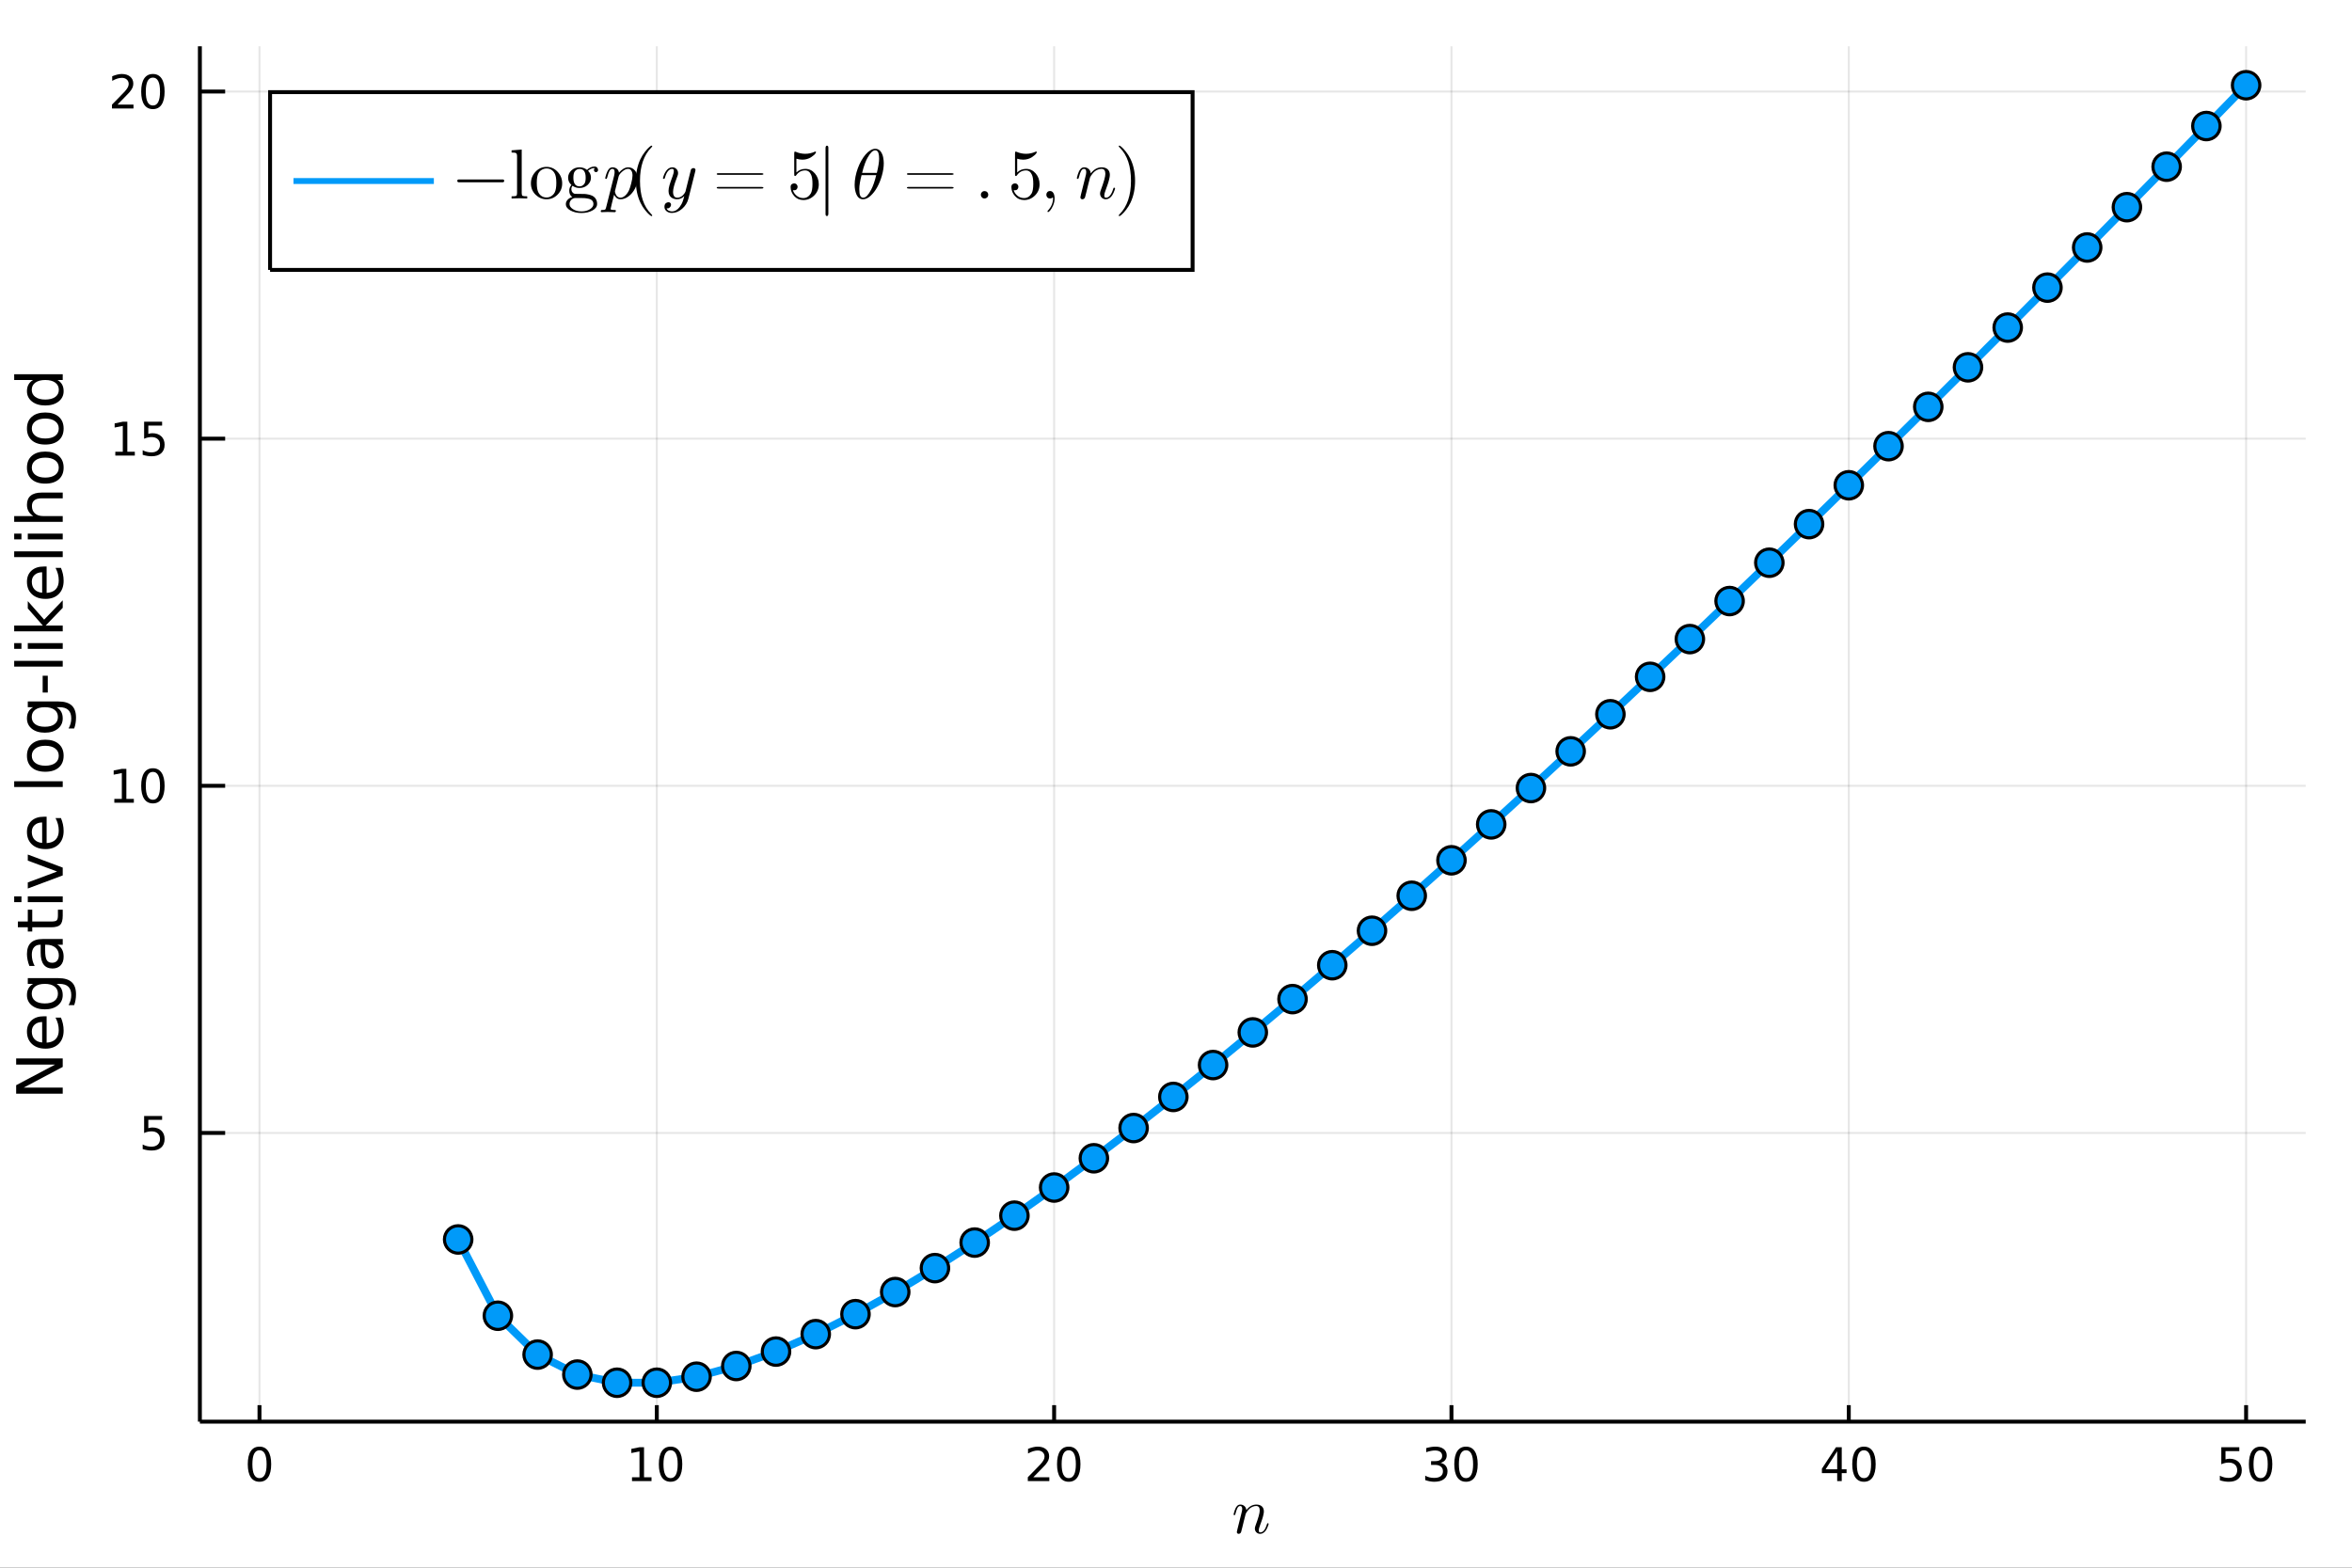 <?xml version="1.0" encoding="utf-8"?>
<svg xmlns="http://www.w3.org/2000/svg" xmlns:xlink="http://www.w3.org/1999/xlink" width="600" height="400" viewBox="0 0 2400 1600">
<rect x="0" y="0" width="2400" height="1600" fill="#333333" stroke="none"/>
<defs>
  <clipPath id="clip280">
    <rect x="0" y="0" width="2400" height="1600"/>
  </clipPath>
</defs>
<path clip-path="url(#clip280)" d="
M0 1600 L2400 1600 L2400 0 L0 0  Z
  " fill="#ffffff" fill-rule="evenodd" fill-opacity="1"/>
<defs>
  <clipPath id="clip281">
    <rect x="480" y="0" width="1681" height="1600"/>
  </clipPath>
</defs>
<defs>
  <clipPath id="clip282">
    <rect x="203" y="47" width="2150" height="1405"/>
  </clipPath>
</defs>
<path clip-path="url(#clip280)" d="
M203.964 1450.96 L2352.76 1450.96 L2352.76 47.244 L203.964 47.244  Z
  " fill="#ffffff" fill-rule="evenodd" fill-opacity="1"/>
<polyline clip-path="url(#clip282)" style="stroke:#000000; stroke-width:2; stroke-opacity:0.1; fill:none" points="
  264.778,1450.96 264.778,47.244 
  "/>
<polyline clip-path="url(#clip282)" style="stroke:#000000; stroke-width:2; stroke-opacity:0.1; fill:none" points="
  670.211,1450.96 670.211,47.244 
  "/>
<polyline clip-path="url(#clip282)" style="stroke:#000000; stroke-width:2; stroke-opacity:0.1; fill:none" points="
  1075.64,1450.96 1075.64,47.244 
  "/>
<polyline clip-path="url(#clip282)" style="stroke:#000000; stroke-width:2; stroke-opacity:0.1; fill:none" points="
  1481.08,1450.96 1481.08,47.244 
  "/>
<polyline clip-path="url(#clip282)" style="stroke:#000000; stroke-width:2; stroke-opacity:0.1; fill:none" points="
  1886.51,1450.96 1886.51,47.244 
  "/>
<polyline clip-path="url(#clip282)" style="stroke:#000000; stroke-width:2; stroke-opacity:0.1; fill:none" points="
  2291.94,1450.96 2291.94,47.244 
  "/>
<polyline clip-path="url(#clip280)" style="stroke:#000000; stroke-width:4; stroke-opacity:1; fill:none" points="
  203.964,1450.96 2352.76,1450.96 
  "/>
<polyline clip-path="url(#clip280)" style="stroke:#000000; stroke-width:4; stroke-opacity:1; fill:none" points="
  264.778,1450.96 264.778,1434.12 
  "/>
<polyline clip-path="url(#clip280)" style="stroke:#000000; stroke-width:4; stroke-opacity:1; fill:none" points="
  670.211,1450.96 670.211,1434.12 
  "/>
<polyline clip-path="url(#clip280)" style="stroke:#000000; stroke-width:4; stroke-opacity:1; fill:none" points="
  1075.64,1450.96 1075.64,1434.12 
  "/>
<polyline clip-path="url(#clip280)" style="stroke:#000000; stroke-width:4; stroke-opacity:1; fill:none" points="
  1481.08,1450.96 1481.08,1434.12 
  "/>
<polyline clip-path="url(#clip280)" style="stroke:#000000; stroke-width:4; stroke-opacity:1; fill:none" points="
  1886.51,1450.96 1886.51,1434.12 
  "/>
<polyline clip-path="url(#clip280)" style="stroke:#000000; stroke-width:4; stroke-opacity:1; fill:none" points="
  2291.94,1450.96 2291.94,1434.12 
  "/>
<path clip-path="url(#clip280)" d="M 0 0 M264.778 1480.15 Q261.167 1480.15 259.339 1483.72 Q257.533 1487.26 257.533 1494.39 Q257.533 1501.49 259.339 1505.06 Q261.167 1508.6 264.778 1508.6 Q268.413 1508.6 270.218 1505.06 Q272.047 1501.49 272.047 1494.39 Q272.047 1487.26 270.218 1483.72 Q268.413 1480.15 264.778 1480.15 M264.778 1476.45 Q270.589 1476.45 273.644 1481.05 Q276.723 1485.64 276.723 1494.39 Q276.723 1503.11 273.644 1507.72 Q270.589 1512.3 264.778 1512.3 Q258.968 1512.3 255.89 1507.72 Q252.834 1503.11 252.834 1494.39 Q252.834 1485.64 255.89 1481.05 Q258.968 1476.45 264.778 1476.45 Z" fill="#000000" fill-rule="evenodd" fill-opacity="1" /><path clip-path="url(#clip280)" d="M 0 0 M644.899 1507.7 L652.537 1507.7 L652.537 1481.33 L644.227 1483 L644.227 1478.74 L652.491 1477.07 L657.167 1477.07 L657.167 1507.7 L664.806 1507.7 L664.806 1511.63 L644.899 1511.63 L644.899 1507.7 Z" fill="#000000" fill-rule="evenodd" fill-opacity="1" /><path clip-path="url(#clip280)" d="M 0 0 M684.25 1480.15 Q680.639 1480.15 678.81 1483.72 Q677.005 1487.26 677.005 1494.39 Q677.005 1501.49 678.81 1505.06 Q680.639 1508.6 684.25 1508.6 Q687.884 1508.6 689.69 1505.06 Q691.519 1501.49 691.519 1494.39 Q691.519 1487.26 689.69 1483.72 Q687.884 1480.15 684.25 1480.15 M684.25 1476.45 Q690.06 1476.45 693.116 1481.05 Q696.195 1485.64 696.195 1494.39 Q696.195 1503.11 693.116 1507.72 Q690.06 1512.3 684.25 1512.3 Q678.44 1512.3 675.361 1507.72 Q672.306 1503.11 672.306 1494.39 Q672.306 1485.64 675.361 1481.05 Q678.44 1476.45 684.25 1476.45 Z" fill="#000000" fill-rule="evenodd" fill-opacity="1" /><path clip-path="url(#clip280)" d="M 0 0 M1054.42 1507.7 L1070.74 1507.7 L1070.74 1511.63 L1048.79 1511.63 L1048.79 1507.7 Q1051.45 1504.94 1056.04 1500.31 Q1060.64 1495.66 1061.82 1494.32 Q1064.07 1491.79 1064.95 1490.06 Q1065.85 1488.3 1065.85 1486.61 Q1065.85 1483.85 1063.91 1482.12 Q1061.99 1480.38 1058.88 1480.38 Q1056.69 1480.38 1054.23 1481.15 Q1051.8 1481.91 1049.02 1483.46 L1049.02 1478.74 Q1051.85 1477.6 1054.3 1477.03 Q1056.75 1476.45 1058.79 1476.45 Q1064.16 1476.45 1067.36 1479.13 Q1070.55 1481.82 1070.55 1486.31 Q1070.55 1488.44 1069.74 1490.36 Q1068.95 1492.26 1066.85 1494.85 Q1066.27 1495.52 1063.17 1498.74 Q1060.06 1501.93 1054.42 1507.7 Z" fill="#000000" fill-rule="evenodd" fill-opacity="1" /><path clip-path="url(#clip280)" d="M 0 0 M1090.55 1480.15 Q1086.94 1480.15 1085.11 1483.72 Q1083.31 1487.26 1083.31 1494.39 Q1083.31 1501.49 1085.11 1505.06 Q1086.94 1508.6 1090.55 1508.6 Q1094.19 1508.6 1095.99 1505.06 Q1097.82 1501.49 1097.82 1494.39 Q1097.82 1487.26 1095.99 1483.72 Q1094.19 1480.15 1090.55 1480.15 M1090.55 1476.45 Q1096.36 1476.45 1099.42 1481.05 Q1102.5 1485.64 1102.5 1494.39 Q1102.5 1503.11 1099.42 1507.72 Q1096.36 1512.3 1090.55 1512.3 Q1084.74 1512.3 1081.66 1507.72 Q1078.61 1503.11 1078.61 1494.39 Q1078.61 1485.64 1081.66 1481.05 Q1084.74 1476.45 1090.55 1476.45 Z" fill="#000000" fill-rule="evenodd" fill-opacity="1" /><path clip-path="url(#clip280)" d="M 0 0 M1469.92 1493 Q1473.28 1493.72 1475.15 1495.98 Q1477.05 1498.25 1477.05 1501.59 Q1477.05 1506.7 1473.53 1509.5 Q1470.01 1512.3 1463.53 1512.3 Q1461.35 1512.3 1459.04 1511.86 Q1456.75 1511.45 1454.29 1510.59 L1454.29 1506.08 Q1456.24 1507.21 1458.55 1507.79 Q1460.87 1508.37 1463.39 1508.37 Q1467.79 1508.37 1470.08 1506.63 Q1472.4 1504.9 1472.4 1501.59 Q1472.4 1498.53 1470.24 1496.82 Q1468.11 1495.08 1464.29 1495.08 L1460.27 1495.08 L1460.27 1491.24 L1464.48 1491.24 Q1467.93 1491.24 1469.76 1489.87 Q1471.59 1488.48 1471.59 1485.89 Q1471.59 1483.23 1469.69 1481.82 Q1467.81 1480.38 1464.29 1480.38 Q1462.37 1480.38 1460.17 1480.8 Q1457.97 1481.22 1455.34 1482.1 L1455.34 1477.93 Q1458 1477.19 1460.31 1476.82 Q1462.65 1476.45 1464.71 1476.45 Q1470.03 1476.45 1473.14 1478.88 Q1476.24 1481.29 1476.24 1485.41 Q1476.24 1488.28 1474.59 1490.27 Q1472.95 1492.23 1469.92 1493 Z" fill="#000000" fill-rule="evenodd" fill-opacity="1" /><path clip-path="url(#clip280)" d="M 0 0 M1495.91 1480.15 Q1492.3 1480.15 1490.47 1483.72 Q1488.67 1487.26 1488.67 1494.39 Q1488.67 1501.49 1490.47 1505.06 Q1492.3 1508.6 1495.91 1508.6 Q1499.55 1508.6 1501.35 1505.06 Q1503.18 1501.49 1503.18 1494.39 Q1503.18 1487.26 1501.35 1483.72 Q1499.55 1480.15 1495.91 1480.15 M1495.91 1476.45 Q1501.72 1476.45 1504.78 1481.05 Q1507.86 1485.64 1507.86 1494.39 Q1507.86 1503.11 1504.78 1507.72 Q1501.72 1512.3 1495.91 1512.3 Q1490.1 1512.3 1487.03 1507.72 Q1483.97 1503.11 1483.97 1494.39 Q1483.97 1485.64 1487.03 1481.05 Q1490.1 1476.45 1495.91 1476.45 Z" fill="#000000" fill-rule="evenodd" fill-opacity="1" /><path clip-path="url(#clip280)" d="M 0 0 M1874.68 1481.15 L1862.87 1499.6 L1874.68 1499.6 L1874.68 1481.15 M1873.45 1477.07 L1879.33 1477.07 L1879.33 1499.6 L1884.26 1499.6 L1884.26 1503.48 L1879.33 1503.48 L1879.33 1511.63 L1874.68 1511.63 L1874.68 1503.48 L1859.08 1503.48 L1859.08 1498.97 L1873.45 1477.07 Z" fill="#000000" fill-rule="evenodd" fill-opacity="1" /><path clip-path="url(#clip280)" d="M 0 0 M1901.99 1480.15 Q1898.38 1480.15 1896.55 1483.72 Q1894.75 1487.26 1894.75 1494.39 Q1894.75 1501.49 1896.55 1505.06 Q1898.38 1508.6 1901.99 1508.6 Q1905.63 1508.6 1907.43 1505.06 Q1909.26 1501.49 1909.26 1494.39 Q1909.26 1487.26 1907.43 1483.72 Q1905.63 1480.15 1901.99 1480.15 M1901.99 1476.45 Q1907.8 1476.45 1910.86 1481.05 Q1913.94 1485.64 1913.94 1494.39 Q1913.94 1503.11 1910.86 1507.72 Q1907.8 1512.3 1901.99 1512.3 Q1896.18 1512.3 1893.11 1507.72 Q1890.05 1503.11 1890.05 1494.39 Q1890.05 1485.64 1893.11 1481.05 Q1896.18 1476.45 1901.99 1476.45 Z" fill="#000000" fill-rule="evenodd" fill-opacity="1" /><path clip-path="url(#clip280)" d="M 0 0 M2266.64 1477.07 L2285 1477.07 L2285 1481.01 L2270.92 1481.01 L2270.92 1489.48 Q2271.94 1489.13 2272.96 1488.97 Q2273.98 1488.79 2275 1488.79 Q2280.78 1488.79 2284.16 1491.96 Q2287.54 1495.13 2287.54 1500.54 Q2287.54 1506.12 2284.07 1509.22 Q2280.6 1512.3 2274.28 1512.3 Q2272.1 1512.3 2269.83 1511.93 Q2267.59 1511.56 2265.18 1510.82 L2265.18 1506.12 Q2267.27 1507.26 2269.49 1507.81 Q2271.71 1508.37 2274.19 1508.37 Q2278.19 1508.37 2280.53 1506.26 Q2282.87 1504.16 2282.87 1500.54 Q2282.87 1496.93 2280.53 1494.83 Q2278.19 1492.72 2274.19 1492.72 Q2272.31 1492.72 2270.44 1493.14 Q2268.58 1493.55 2266.64 1494.43 L2266.64 1477.07 Z" fill="#000000" fill-rule="evenodd" fill-opacity="1" /><path clip-path="url(#clip280)" d="M 0 0 M2306.76 1480.15 Q2303.14 1480.15 2301.32 1483.72 Q2299.51 1487.26 2299.51 1494.39 Q2299.51 1501.49 2301.32 1505.06 Q2303.14 1508.6 2306.76 1508.6 Q2310.39 1508.6 2312.2 1505.06 Q2314.02 1501.49 2314.02 1494.39 Q2314.02 1487.26 2312.2 1483.72 Q2310.39 1480.15 2306.76 1480.15 M2306.76 1476.45 Q2312.57 1476.45 2315.62 1481.05 Q2318.7 1485.64 2318.7 1494.39 Q2318.7 1503.11 2315.62 1507.72 Q2312.57 1512.3 2306.76 1512.3 Q2300.95 1512.3 2297.87 1507.72 Q2294.81 1503.11 2294.81 1494.39 Q2294.81 1485.64 2297.87 1481.05 Q2300.95 1476.45 2306.76 1476.45 Z" fill="#000000" fill-rule="evenodd" fill-opacity="1" /><path clip-path="url(#clip280)" d="M 0 0 M1294.52 1555.28 Q1294.52 1555.54 1294.23 1556.53 Q1293.94 1557.53 1293.23 1559.08 Q1292.56 1560.62 1291.62 1562.04 Q1290.69 1563.43 1289.14 1564.46 Q1287.63 1565.46 1285.89 1565.46 Q1283.57 1565.46 1282.03 1563.91 Q1280.48 1562.36 1280.48 1560.04 Q1280.48 1558.76 1281.16 1556.98 Q1285.44 1545.55 1285.44 1541.62 Q1285.44 1537.02 1281.87 1537.02 Q1280.09 1537.02 1278.42 1537.69 Q1276.78 1538.34 1275.65 1539.24 Q1274.52 1540.14 1273.49 1541.4 Q1272.49 1542.62 1271.98 1543.46 Q1271.5 1544.26 1271.11 1545.07 L1270.27 1548.35 Q1270.08 1549.26 1269.14 1552.77 L1267.7 1558.72 Q1266.66 1563.17 1266.44 1563.59 Q1266.12 1564.49 1265.41 1564.97 Q1264.7 1565.46 1263.99 1565.46 Q1263.19 1565.46 1262.64 1564.97 Q1262.09 1564.49 1262.09 1563.65 Q1262.09 1563.52 1262.19 1563.04 Q1262.28 1562.56 1262.45 1561.88 Q1262.61 1561.2 1262.67 1560.82 L1266.5 1545.58 Q1267.21 1542.81 1267.37 1541.94 Q1267.57 1541.04 1267.57 1540.04 Q1267.57 1537.02 1265.51 1537.02 Q1263.83 1537.02 1262.74 1539.01 Q1261.64 1541.01 1260.71 1544.88 Q1260.42 1545.94 1260.22 1546.16 Q1260.06 1546.39 1259.58 1546.39 Q1258.77 1546.36 1258.77 1545.71 Q1258.77 1545.55 1259.03 1544.49 Q1259.29 1543.43 1259.77 1541.91 Q1260.29 1540.37 1260.77 1539.34 Q1261.19 1538.56 1261.41 1538.21 Q1261.67 1537.82 1262.28 1537.08 Q1262.93 1536.31 1263.77 1535.95 Q1264.64 1535.57 1265.7 1535.57 Q1268.08 1535.57 1269.82 1537.11 Q1271.56 1538.63 1271.79 1541.3 Q1276.07 1535.57 1282.06 1535.57 Q1285.6 1535.57 1287.63 1537.44 Q1289.66 1539.3 1289.66 1542.62 Q1289.66 1543.39 1289.5 1544.39 Q1289.37 1545.36 1289.05 1546.58 Q1288.76 1547.81 1288.5 1548.74 Q1288.24 1549.67 1287.73 1551.19 Q1287.21 1552.67 1286.99 1553.31 Q1286.76 1553.96 1286.21 1555.47 Q1285.7 1556.95 1285.63 1557.11 Q1284.44 1560.11 1284.44 1561.82 Q1284.44 1562.94 1284.8 1563.46 Q1285.18 1563.97 1286.02 1563.97 Q1288.27 1563.97 1289.95 1561.75 Q1291.66 1559.5 1292.75 1555.83 Q1293.01 1555.02 1293.14 1554.83 Q1293.3 1554.63 1293.75 1554.63 Q1294.52 1554.63 1294.52 1555.28 Z" fill="#000000" fill-rule="evenodd" fill-opacity="1" /><polyline clip-path="url(#clip282)" style="stroke:#000000; stroke-width:2; stroke-opacity:0.1; fill:none" points="
  203.964,1156.29 2352.76,1156.29 
  "/>
<polyline clip-path="url(#clip282)" style="stroke:#000000; stroke-width:2; stroke-opacity:0.1; fill:none" points="
  203.964,802 2352.76,802 
  "/>
<polyline clip-path="url(#clip282)" style="stroke:#000000; stroke-width:2; stroke-opacity:0.1; fill:none" points="
  203.964,447.71 2352.76,447.71 
  "/>
<polyline clip-path="url(#clip282)" style="stroke:#000000; stroke-width:2; stroke-opacity:0.1; fill:none" points="
  203.964,93.421 2352.76,93.421 
  "/>
<polyline clip-path="url(#clip280)" style="stroke:#000000; stroke-width:4; stroke-opacity:1; fill:none" points="
  203.964,1450.96 203.964,47.244 
  "/>
<polyline clip-path="url(#clip280)" style="stroke:#000000; stroke-width:4; stroke-opacity:1; fill:none" points="
  203.964,1156.29 229.749,1156.29 
  "/>
<polyline clip-path="url(#clip280)" style="stroke:#000000; stroke-width:4; stroke-opacity:1; fill:none" points="
  203.964,802 229.749,802 
  "/>
<polyline clip-path="url(#clip280)" style="stroke:#000000; stroke-width:4; stroke-opacity:1; fill:none" points="
  203.964,447.71 229.749,447.71 
  "/>
<polyline clip-path="url(#clip280)" style="stroke:#000000; stroke-width:4; stroke-opacity:1; fill:none" points="
  203.964,93.421 229.749,93.421 
  "/>
<path clip-path="url(#clip280)" d="M 0 0 M147.061 1139.01 L165.417 1139.01 L165.417 1142.94 L151.343 1142.94 L151.343 1151.42 Q152.362 1151.07 153.38 1150.91 Q154.399 1150.72 155.417 1150.72 Q161.204 1150.72 164.584 1153.89 Q167.964 1157.06 167.964 1162.48 Q167.964 1168.06 164.491 1171.16 Q161.019 1174.24 154.7 1174.24 Q152.524 1174.24 150.255 1173.87 Q148.01 1173.5 145.603 1172.76 L145.603 1168.06 Q147.686 1169.19 149.908 1169.75 Q152.13 1170.31 154.607 1170.31 Q158.612 1170.31 160.95 1168.2 Q163.288 1166.09 163.288 1162.48 Q163.288 1158.87 160.95 1156.76 Q158.612 1154.66 154.607 1154.66 Q152.732 1154.66 150.857 1155.07 Q149.005 1155.49 147.061 1156.37 L147.061 1139.01 Z" fill="#000000" fill-rule="evenodd" fill-opacity="1" /><path clip-path="url(#clip280)" d="M 0 0 M116.668 815.345 L124.306 815.345 L124.306 788.979 L115.996 790.646 L115.996 786.386 L124.26 784.72 L128.936 784.72 L128.936 815.345 L136.575 815.345 L136.575 819.28 L116.668 819.28 L116.668 815.345 Z" fill="#000000" fill-rule="evenodd" fill-opacity="1" /><path clip-path="url(#clip280)" d="M 0 0 M156.019 787.798 Q152.408 787.798 150.579 791.363 Q148.774 794.905 148.774 802.034 Q148.774 809.141 150.579 812.706 Q152.408 816.247 156.019 816.247 Q159.653 816.247 161.459 812.706 Q163.288 809.141 163.288 802.034 Q163.288 794.905 161.459 791.363 Q159.653 787.798 156.019 787.798 M156.019 784.095 Q161.829 784.095 164.885 788.701 Q167.964 793.284 167.964 802.034 Q167.964 810.761 164.885 815.368 Q161.829 819.951 156.019 819.951 Q150.209 819.951 147.13 815.368 Q144.075 810.761 144.075 802.034 Q144.075 793.284 147.13 788.701 Q150.209 784.095 156.019 784.095 Z" fill="#000000" fill-rule="evenodd" fill-opacity="1" /><path clip-path="url(#clip280)" d="M 0 0 M117.663 461.055 L125.302 461.055 L125.302 434.69 L116.992 436.356 L116.992 432.097 L125.255 430.43 L129.931 430.43 L129.931 461.055 L137.57 461.055 L137.57 464.99 L117.663 464.99 L117.663 461.055 Z" fill="#000000" fill-rule="evenodd" fill-opacity="1" /><path clip-path="url(#clip280)" d="M 0 0 M147.061 430.43 L165.417 430.43 L165.417 434.366 L151.343 434.366 L151.343 442.838 Q152.362 442.491 153.38 442.329 Q154.399 442.143 155.417 442.143 Q161.204 442.143 164.584 445.315 Q167.964 448.486 167.964 453.903 Q167.964 459.481 164.491 462.583 Q161.019 465.662 154.7 465.662 Q152.524 465.662 150.255 465.291 Q148.01 464.921 145.603 464.18 L145.603 459.481 Q147.686 460.615 149.908 461.171 Q152.13 461.727 154.607 461.727 Q158.612 461.727 160.95 459.62 Q163.288 457.514 163.288 453.903 Q163.288 450.291 160.95 448.185 Q158.612 446.079 154.607 446.079 Q152.732 446.079 150.857 446.495 Q149.005 446.912 147.061 447.791 L147.061 430.43 Z" fill="#000000" fill-rule="evenodd" fill-opacity="1" /><path clip-path="url(#clip280)" d="M 0 0 M119.885 106.766 L136.204 106.766 L136.204 110.701 L114.26 110.701 L114.26 106.766 Q116.922 104.011 121.505 99.382 Q126.112 94.729 127.292 93.386 Q129.538 90.863 130.417 89.127 Q131.32 87.368 131.32 85.678 Q131.32 82.924 129.376 81.188 Q127.455 79.451 124.353 79.451 Q122.154 79.451 119.7 80.215 Q117.269 80.979 114.492 82.53 L114.492 77.808 Q117.316 76.674 119.769 76.095 Q122.223 75.516 124.26 75.516 Q129.63 75.516 132.825 78.201 Q136.019 80.887 136.019 85.377 Q136.019 87.507 135.209 89.428 Q134.422 91.326 132.316 93.919 Q131.737 94.59 128.635 97.808 Q125.533 101.002 119.885 106.766 Z" fill="#000000" fill-rule="evenodd" fill-opacity="1" /><path clip-path="url(#clip280)" d="M 0 0 M156.019 79.22 Q152.408 79.22 150.579 82.785 Q148.774 86.326 148.774 93.456 Q148.774 100.562 150.579 104.127 Q152.408 107.669 156.019 107.669 Q159.653 107.669 161.459 104.127 Q163.288 100.562 163.288 93.456 Q163.288 86.326 161.459 82.785 Q159.653 79.22 156.019 79.22 M156.019 75.516 Q161.829 75.516 164.885 80.123 Q167.964 84.706 167.964 93.456 Q167.964 102.183 164.885 106.789 Q161.829 111.373 156.019 111.373 Q150.209 111.373 147.13 106.789 Q144.075 102.183 144.075 93.456 Q144.075 84.706 147.13 80.123 Q150.209 75.516 156.019 75.516 Z" fill="#000000" fill-rule="evenodd" fill-opacity="1" /><path clip-path="url(#clip280)" d="M 0 0 M16.484 1116.23 L16.484 1107.57 L56.238 1086.5 L16.484 1086.5 L16.484 1080.26 L64.004 1080.26 L64.004 1088.92 L24.25 1109.99 L64.004 1109.99 L64.004 1116.23 L16.484 1116.23 Z" fill="#000000" fill-rule="evenodd" fill-opacity="1" /><path clip-path="url(#clip280)" d="M 0 0 M44.716 1037.23 L47.581 1037.23 L47.581 1064.16 Q53.628 1063.77 56.811 1060.53 Q59.962 1057.25 59.962 1051.43 Q59.962 1048.05 59.134 1044.9 Q58.307 1041.72 56.652 1038.6 L62.19 1038.6 Q63.527 1041.75 64.227 1045.06 Q64.927 1048.37 64.927 1051.78 Q64.927 1060.31 59.962 1065.3 Q54.997 1070.27 46.53 1070.27 Q37.777 1070.27 32.653 1065.56 Q27.497 1060.81 27.497 1052.79 Q27.497 1045.6 32.144 1041.43 Q36.759 1037.23 44.716 1037.23 M42.997 1043.09 Q38.191 1043.15 35.327 1045.79 Q32.462 1048.4 32.462 1052.73 Q32.462 1057.63 35.231 1060.59 Q38 1063.52 43.029 1063.97 L42.997 1043.09 Z" fill="#000000" fill-rule="evenodd" fill-opacity="1" /><path clip-path="url(#clip280)" d="M 0 0 M45.766 1004.16 Q39.401 1004.16 35.9 1006.8 Q32.398 1009.41 32.398 1014.15 Q32.398 1018.86 35.9 1021.51 Q39.401 1024.12 45.766 1024.12 Q52.1 1024.12 55.601 1021.51 Q59.103 1018.86 59.103 1014.15 Q59.103 1009.41 55.601 1006.8 Q52.1 1004.16 45.766 1004.16 M59.58 998.304 Q68.683 998.304 73.107 1002.35 Q77.563 1006.39 77.563 1014.73 Q77.563 1017.81 77.086 1020.55 Q76.64 1023.29 75.685 1025.87 L69.988 1025.87 Q71.388 1023.29 72.057 1020.77 Q72.725 1018.26 72.725 1015.65 Q72.725 1009.89 69.701 1007.02 Q66.71 1004.16 60.63 1004.16 L57.734 1004.16 Q60.885 1005.97 62.445 1008.81 Q64.004 1011.64 64.004 1015.59 Q64.004 1022.14 59.007 1026.15 Q54.01 1030.16 45.766 1030.16 Q37.491 1030.16 32.494 1026.15 Q27.497 1022.14 27.497 1015.59 Q27.497 1011.64 29.056 1008.81 Q30.616 1005.97 33.767 1004.16 L28.356 1004.16 L28.356 998.304 L59.58 998.304 Z" fill="#000000" fill-rule="evenodd" fill-opacity="1" /><path clip-path="url(#clip280)" d="M 0 0 M46.085 970.04 Q46.085 977.138 47.708 979.875 Q49.331 982.612 53.246 982.612 Q56.365 982.612 58.211 980.575 Q60.026 978.506 60.026 974.973 Q60.026 970.104 56.588 967.175 Q53.119 964.215 47.39 964.215 L46.085 964.215 L46.085 970.04 M43.666 958.359 L64.004 958.359 L64.004 964.215 L58.593 964.215 Q61.84 966.221 63.399 969.212 Q64.927 972.204 64.927 976.533 Q64.927 982.007 61.872 985.254 Q58.784 988.469 53.628 988.469 Q47.612 988.469 44.557 984.458 Q41.501 980.416 41.501 972.427 L41.501 964.215 L40.928 964.215 Q36.886 964.215 34.69 966.889 Q32.462 969.531 32.462 974.337 Q32.462 977.392 33.194 980.289 Q33.926 983.185 35.39 985.859 L29.98 985.859 Q28.738 982.644 28.133 979.62 Q27.497 976.597 27.497 973.732 Q27.497 965.998 31.507 962.178 Q35.518 958.359 43.666 958.359 Z" fill="#000000" fill-rule="evenodd" fill-opacity="1" /><path clip-path="url(#clip280)" d="M 0 0 M18.235 940.503 L28.356 940.503 L28.356 928.44 L32.908 928.44 L32.908 940.503 L52.259 940.503 Q56.62 940.503 57.861 939.325 Q59.103 938.116 59.103 934.456 L59.103 928.44 L64.004 928.44 L64.004 934.456 Q64.004 941.235 61.49 943.813 Q58.943 946.391 52.259 946.391 L32.908 946.391 L32.908 950.688 L28.356 950.688 L28.356 946.391 L18.235 946.391 L18.235 940.503 Z" fill="#000000" fill-rule="evenodd" fill-opacity="1" /><path clip-path="url(#clip280)" d="M 0 0 M28.356 920.738 L28.356 914.881 L64.004 914.881 L64.004 920.738 L28.356 920.738 M14.479 920.738 L14.479 914.881 L21.895 914.881 L21.895 920.738 L14.479 920.738 Z" fill="#000000" fill-rule="evenodd" fill-opacity="1" /><path clip-path="url(#clip280)" d="M 0 0 M28.356 906.828 L28.356 900.622 L58.275 889.482 L28.356 878.342 L28.356 872.135 L64.004 885.503 L64.004 893.46 L28.356 906.828 Z" fill="#000000" fill-rule="evenodd" fill-opacity="1" /><path clip-path="url(#clip280)" d="M 0 0 M44.716 833.559 L47.581 833.559 L47.581 860.486 Q53.628 860.104 56.811 856.858 Q59.962 853.579 59.962 847.755 Q59.962 844.381 59.134 841.23 Q58.307 838.047 56.652 834.928 L62.19 834.928 Q63.527 838.079 64.227 841.389 Q64.927 844.699 64.927 848.105 Q64.927 856.635 59.962 861.632 Q54.997 866.597 46.53 866.597 Q37.777 866.597 32.653 861.887 Q27.497 857.144 27.497 849.123 Q27.497 841.93 32.144 837.761 Q36.759 833.559 44.716 833.559 M42.997 839.416 Q38.191 839.479 35.327 842.121 Q32.462 844.731 32.462 849.06 Q32.462 853.961 35.231 856.921 Q38 859.85 43.029 860.295 L42.997 839.416 Z" fill="#000000" fill-rule="evenodd" fill-opacity="1" /><path clip-path="url(#clip280)" d="M 0 0 M14.479 803.227 L14.479 797.37 L64.004 797.37 L64.004 803.227 L14.479 803.227 Z" fill="#000000" fill-rule="evenodd" fill-opacity="1" /><path clip-path="url(#clip280)" d="M 0 0 M32.462 771.303 Q32.462 776.013 36.154 778.75 Q39.815 781.488 46.212 781.488 Q52.609 781.488 56.302 778.782 Q59.962 776.045 59.962 771.303 Q59.962 766.624 56.27 763.887 Q52.578 761.149 46.212 761.149 Q39.878 761.149 36.186 763.887 Q32.462 766.624 32.462 771.303 M27.497 771.303 Q27.497 763.664 32.462 759.303 Q37.427 754.943 46.212 754.943 Q54.965 754.943 59.962 759.303 Q64.927 763.664 64.927 771.303 Q64.927 778.973 59.962 783.334 Q54.965 787.662 46.212 787.662 Q37.427 787.662 32.462 783.334 Q27.497 778.973 27.497 771.303 Z" fill="#000000" fill-rule="evenodd" fill-opacity="1" /><path clip-path="url(#clip280)" d="M 0 0 M45.766 721.777 Q39.401 721.777 35.9 724.419 Q32.398 727.029 32.398 731.772 Q32.398 736.482 35.9 739.124 Q39.401 741.734 45.766 741.734 Q52.1 741.734 55.601 739.124 Q59.103 736.482 59.103 731.772 Q59.103 727.029 55.601 724.419 Q52.1 721.777 45.766 721.777 M59.58 715.921 Q68.683 715.921 73.107 719.963 Q77.563 724.005 77.563 732.344 Q77.563 735.432 77.086 738.169 Q76.64 740.906 75.685 743.484 L69.988 743.484 Q71.388 740.906 72.057 738.392 Q72.725 735.877 72.725 733.267 Q72.725 727.507 69.701 724.642 Q66.71 721.777 60.63 721.777 L57.734 721.777 Q60.885 723.592 62.445 726.424 Q64.004 729.257 64.004 733.204 Q64.004 739.761 59.007 743.771 Q54.01 747.781 45.766 747.781 Q37.491 747.781 32.494 743.771 Q27.497 739.761 27.497 733.204 Q27.497 729.257 29.056 726.424 Q30.616 723.592 33.767 721.777 L28.356 721.777 L28.356 715.921 L59.58 715.921 Z" fill="#000000" fill-rule="evenodd" fill-opacity="1" /><path clip-path="url(#clip280)" d="M 0 0 M43.538 706.818 L43.538 689.662 L48.758 689.662 L48.758 706.818 L43.538 706.818 Z" fill="#000000" fill-rule="evenodd" fill-opacity="1" /><path clip-path="url(#clip280)" d="M 0 0 M14.479 680.337 L14.479 674.48 L64.004 674.48 L64.004 680.337 L14.479 680.337 Z" fill="#000000" fill-rule="evenodd" fill-opacity="1" /><path clip-path="url(#clip280)" d="M 0 0 M28.356 662.226 L28.356 656.37 L64.004 656.37 L64.004 662.226 L28.356 662.226 M14.479 662.226 L14.479 656.37 L21.895 656.37 L21.895 662.226 L14.479 662.226 Z" fill="#000000" fill-rule="evenodd" fill-opacity="1" /><path clip-path="url(#clip280)" d="M 0 0 M14.479 644.339 L14.479 638.45 L43.729 638.45 L28.356 620.976 L28.356 613.497 L45.034 632.403 L64.004 612.701 L64.004 620.34 L46.594 638.45 L64.004 638.45 L64.004 644.339 L14.479 644.339 Z" fill="#000000" fill-rule="evenodd" fill-opacity="1" /><path clip-path="url(#clip280)" d="M 0 0 M44.716 578.199 L47.581 578.199 L47.581 605.126 Q53.628 604.744 56.811 601.497 Q59.962 598.219 59.962 592.394 Q59.962 589.021 59.134 585.87 Q58.307 582.687 56.652 579.567 L62.19 579.567 Q63.527 582.719 64.227 586.029 Q64.927 589.339 64.927 592.745 Q64.927 601.275 59.962 606.272 Q54.997 611.237 46.53 611.237 Q37.777 611.237 32.653 606.526 Q27.497 601.784 27.497 593.763 Q27.497 586.57 32.144 582.4 Q36.759 578.199 44.716 578.199 M42.997 584.055 Q38.191 584.119 35.327 586.761 Q32.462 589.371 32.462 593.699 Q32.462 598.601 35.231 601.561 Q38 604.489 43.029 604.935 L42.997 584.055 Z" fill="#000000" fill-rule="evenodd" fill-opacity="1" /><path clip-path="url(#clip280)" d="M 0 0 M14.479 568.587 L14.479 562.73 L64.004 562.73 L64.004 568.587 L14.479 568.587 Z" fill="#000000" fill-rule="evenodd" fill-opacity="1" /><path clip-path="url(#clip280)" d="M 0 0 M28.356 550.476 L28.356 544.62 L64.004 544.62 L64.004 550.476 L28.356 550.476 M14.479 550.476 L14.479 544.62 L21.895 544.62 L21.895 550.476 L14.479 550.476 Z" fill="#000000" fill-rule="evenodd" fill-opacity="1" /><path clip-path="url(#clip280)" d="M 0 0 M42.488 502.733 L64.004 502.733 L64.004 508.59 L42.679 508.59 Q37.618 508.59 35.104 510.563 Q32.589 512.537 32.589 516.483 Q32.589 521.226 35.613 523.963 Q38.637 526.7 43.857 526.7 L64.004 526.7 L64.004 532.589 L14.479 532.589 L14.479 526.7 L33.894 526.7 Q30.68 524.6 29.088 521.767 Q27.497 518.902 27.497 515.178 Q27.497 509.035 31.316 505.884 Q35.104 502.733 42.488 502.733 Z" fill="#000000" fill-rule="evenodd" fill-opacity="1" /><path clip-path="url(#clip280)" d="M 0 0 M32.462 477.239 Q32.462 481.949 36.154 484.687 Q39.815 487.424 46.212 487.424 Q52.609 487.424 56.302 484.718 Q59.962 481.981 59.962 477.239 Q59.962 472.56 56.27 469.823 Q52.578 467.085 46.212 467.085 Q39.878 467.085 36.186 469.823 Q32.462 472.56 32.462 477.239 M27.497 477.239 Q27.497 469.6 32.462 465.239 Q37.427 460.879 46.212 460.879 Q54.965 460.879 59.962 465.239 Q64.927 469.6 64.927 477.239 Q64.927 484.909 59.962 489.27 Q54.965 493.599 46.212 493.599 Q37.427 493.599 32.462 489.27 Q27.497 484.909 27.497 477.239 Z" fill="#000000" fill-rule="evenodd" fill-opacity="1" /><path clip-path="url(#clip280)" d="M 0 0 M32.462 437.358 Q32.462 442.068 36.154 444.805 Q39.815 447.543 46.212 447.543 Q52.609 447.543 56.302 444.837 Q59.962 442.1 59.962 437.358 Q59.962 432.679 56.27 429.942 Q52.578 427.204 46.212 427.204 Q39.878 427.204 36.186 429.942 Q32.462 432.679 32.462 437.358 M27.497 437.358 Q27.497 429.719 32.462 425.358 Q37.427 420.998 46.212 420.998 Q54.965 420.998 59.962 425.358 Q64.927 429.719 64.927 437.358 Q64.927 445.028 59.962 449.389 Q54.965 453.717 46.212 453.717 Q37.427 453.717 32.462 449.389 Q27.497 445.028 27.497 437.358 Z" fill="#000000" fill-rule="evenodd" fill-opacity="1" /><path clip-path="url(#clip280)" d="M 0 0 M33.767 387.832 L14.479 387.832 L14.479 381.976 L64.004 381.976 L64.004 387.832 L58.657 387.832 Q61.84 389.678 63.399 392.511 Q64.927 395.312 64.927 399.259 Q64.927 405.72 59.771 409.794 Q54.615 413.836 46.212 413.836 Q37.809 413.836 32.653 409.794 Q27.497 405.72 27.497 399.259 Q27.497 395.312 29.056 392.511 Q30.584 389.678 33.767 387.832 M46.212 407.789 Q52.673 407.789 56.365 405.147 Q60.026 402.474 60.026 397.827 Q60.026 393.18 56.365 390.506 Q52.673 387.832 46.212 387.832 Q39.751 387.832 36.09 390.506 Q32.398 393.18 32.398 397.827 Q32.398 402.474 36.09 405.147 Q39.751 407.789 46.212 407.789 Z" fill="#000000" fill-rule="evenodd" fill-opacity="1" /><polyline clip-path="url(#clip282)" style="stroke:#009af9; stroke-width:8; stroke-opacity:1; fill:none" points="
  467.495,1265 508.038,1342.85 548.581,1382.5 589.124,1402.89 629.668,1411.23 670.211,1411.23 710.754,1405.07 751.297,1394.14 791.841,1379.43 832.384,1361.62 
  872.927,1341.24 913.47,1318.67 954.014,1294.24 994.557,1268.18 1035.1,1240.71 1075.64,1211.98 1116.19,1182.13 1156.73,1151.28 1197.27,1119.54 1237.82,1086.98 
  1278.36,1053.67 1318.9,1019.69 1359.45,985.089 1399.99,949.912 1440.53,914.207 1481.08,878.011 1521.62,841.359 1562.16,804.283 1602.71,766.81 1643.25,728.966 
  1683.79,690.774 1724.34,652.254 1764.88,613.427 1805.42,574.308 1845.97,534.915 1886.51,495.262 1927.05,455.362 1967.6,415.229 2008.14,374.873 2048.68,334.306 
  2089.22,293.536 2129.77,252.575 2170.31,211.43 2210.85,170.11 2251.4,128.621 2291.94,86.972 
  "/>
<circle clip-path="url(#clip282)" cx="467.495" cy="1265" r="14" fill="#009af9" fill-rule="evenodd" fill-opacity="1" stroke="#000000" stroke-opacity="1" stroke-width="3.2"/>
<circle clip-path="url(#clip282)" cx="508.038" cy="1342.85" r="14" fill="#009af9" fill-rule="evenodd" fill-opacity="1" stroke="#000000" stroke-opacity="1" stroke-width="3.2"/>
<circle clip-path="url(#clip282)" cx="548.581" cy="1382.5" r="14" fill="#009af9" fill-rule="evenodd" fill-opacity="1" stroke="#000000" stroke-opacity="1" stroke-width="3.2"/>
<circle clip-path="url(#clip282)" cx="589.124" cy="1402.89" r="14" fill="#009af9" fill-rule="evenodd" fill-opacity="1" stroke="#000000" stroke-opacity="1" stroke-width="3.2"/>
<circle clip-path="url(#clip282)" cx="629.668" cy="1411.23" r="14" fill="#009af9" fill-rule="evenodd" fill-opacity="1" stroke="#000000" stroke-opacity="1" stroke-width="3.2"/>
<circle clip-path="url(#clip282)" cx="670.211" cy="1411.23" r="14" fill="#009af9" fill-rule="evenodd" fill-opacity="1" stroke="#000000" stroke-opacity="1" stroke-width="3.2"/>
<circle clip-path="url(#clip282)" cx="710.754" cy="1405.07" r="14" fill="#009af9" fill-rule="evenodd" fill-opacity="1" stroke="#000000" stroke-opacity="1" stroke-width="3.2"/>
<circle clip-path="url(#clip282)" cx="751.297" cy="1394.14" r="14" fill="#009af9" fill-rule="evenodd" fill-opacity="1" stroke="#000000" stroke-opacity="1" stroke-width="3.2"/>
<circle clip-path="url(#clip282)" cx="791.841" cy="1379.43" r="14" fill="#009af9" fill-rule="evenodd" fill-opacity="1" stroke="#000000" stroke-opacity="1" stroke-width="3.2"/>
<circle clip-path="url(#clip282)" cx="832.384" cy="1361.62" r="14" fill="#009af9" fill-rule="evenodd" fill-opacity="1" stroke="#000000" stroke-opacity="1" stroke-width="3.2"/>
<circle clip-path="url(#clip282)" cx="872.927" cy="1341.24" r="14" fill="#009af9" fill-rule="evenodd" fill-opacity="1" stroke="#000000" stroke-opacity="1" stroke-width="3.2"/>
<circle clip-path="url(#clip282)" cx="913.47" cy="1318.67" r="14" fill="#009af9" fill-rule="evenodd" fill-opacity="1" stroke="#000000" stroke-opacity="1" stroke-width="3.2"/>
<circle clip-path="url(#clip282)" cx="954.014" cy="1294.24" r="14" fill="#009af9" fill-rule="evenodd" fill-opacity="1" stroke="#000000" stroke-opacity="1" stroke-width="3.2"/>
<circle clip-path="url(#clip282)" cx="994.557" cy="1268.18" r="14" fill="#009af9" fill-rule="evenodd" fill-opacity="1" stroke="#000000" stroke-opacity="1" stroke-width="3.2"/>
<circle clip-path="url(#clip282)" cx="1035.1" cy="1240.71" r="14" fill="#009af9" fill-rule="evenodd" fill-opacity="1" stroke="#000000" stroke-opacity="1" stroke-width="3.2"/>
<circle clip-path="url(#clip282)" cx="1075.64" cy="1211.98" r="14" fill="#009af9" fill-rule="evenodd" fill-opacity="1" stroke="#000000" stroke-opacity="1" stroke-width="3.2"/>
<circle clip-path="url(#clip282)" cx="1116.19" cy="1182.13" r="14" fill="#009af9" fill-rule="evenodd" fill-opacity="1" stroke="#000000" stroke-opacity="1" stroke-width="3.2"/>
<circle clip-path="url(#clip282)" cx="1156.73" cy="1151.28" r="14" fill="#009af9" fill-rule="evenodd" fill-opacity="1" stroke="#000000" stroke-opacity="1" stroke-width="3.2"/>
<circle clip-path="url(#clip282)" cx="1197.27" cy="1119.54" r="14" fill="#009af9" fill-rule="evenodd" fill-opacity="1" stroke="#000000" stroke-opacity="1" stroke-width="3.2"/>
<circle clip-path="url(#clip282)" cx="1237.82" cy="1086.98" r="14" fill="#009af9" fill-rule="evenodd" fill-opacity="1" stroke="#000000" stroke-opacity="1" stroke-width="3.2"/>
<circle clip-path="url(#clip282)" cx="1278.36" cy="1053.67" r="14" fill="#009af9" fill-rule="evenodd" fill-opacity="1" stroke="#000000" stroke-opacity="1" stroke-width="3.2"/>
<circle clip-path="url(#clip282)" cx="1318.9" cy="1019.69" r="14" fill="#009af9" fill-rule="evenodd" fill-opacity="1" stroke="#000000" stroke-opacity="1" stroke-width="3.2"/>
<circle clip-path="url(#clip282)" cx="1359.45" cy="985.089" r="14" fill="#009af9" fill-rule="evenodd" fill-opacity="1" stroke="#000000" stroke-opacity="1" stroke-width="3.2"/>
<circle clip-path="url(#clip282)" cx="1399.99" cy="949.912" r="14" fill="#009af9" fill-rule="evenodd" fill-opacity="1" stroke="#000000" stroke-opacity="1" stroke-width="3.2"/>
<circle clip-path="url(#clip282)" cx="1440.53" cy="914.207" r="14" fill="#009af9" fill-rule="evenodd" fill-opacity="1" stroke="#000000" stroke-opacity="1" stroke-width="3.2"/>
<circle clip-path="url(#clip282)" cx="1481.08" cy="878.011" r="14" fill="#009af9" fill-rule="evenodd" fill-opacity="1" stroke="#000000" stroke-opacity="1" stroke-width="3.2"/>
<circle clip-path="url(#clip282)" cx="1521.62" cy="841.359" r="14" fill="#009af9" fill-rule="evenodd" fill-opacity="1" stroke="#000000" stroke-opacity="1" stroke-width="3.2"/>
<circle clip-path="url(#clip282)" cx="1562.16" cy="804.283" r="14" fill="#009af9" fill-rule="evenodd" fill-opacity="1" stroke="#000000" stroke-opacity="1" stroke-width="3.2"/>
<circle clip-path="url(#clip282)" cx="1602.71" cy="766.81" r="14" fill="#009af9" fill-rule="evenodd" fill-opacity="1" stroke="#000000" stroke-opacity="1" stroke-width="3.2"/>
<circle clip-path="url(#clip282)" cx="1643.25" cy="728.966" r="14" fill="#009af9" fill-rule="evenodd" fill-opacity="1" stroke="#000000" stroke-opacity="1" stroke-width="3.2"/>
<circle clip-path="url(#clip282)" cx="1683.79" cy="690.774" r="14" fill="#009af9" fill-rule="evenodd" fill-opacity="1" stroke="#000000" stroke-opacity="1" stroke-width="3.2"/>
<circle clip-path="url(#clip282)" cx="1724.34" cy="652.254" r="14" fill="#009af9" fill-rule="evenodd" fill-opacity="1" stroke="#000000" stroke-opacity="1" stroke-width="3.2"/>
<circle clip-path="url(#clip282)" cx="1764.88" cy="613.427" r="14" fill="#009af9" fill-rule="evenodd" fill-opacity="1" stroke="#000000" stroke-opacity="1" stroke-width="3.2"/>
<circle clip-path="url(#clip282)" cx="1805.42" cy="574.308" r="14" fill="#009af9" fill-rule="evenodd" fill-opacity="1" stroke="#000000" stroke-opacity="1" stroke-width="3.2"/>
<circle clip-path="url(#clip282)" cx="1845.97" cy="534.915" r="14" fill="#009af9" fill-rule="evenodd" fill-opacity="1" stroke="#000000" stroke-opacity="1" stroke-width="3.2"/>
<circle clip-path="url(#clip282)" cx="1886.51" cy="495.262" r="14" fill="#009af9" fill-rule="evenodd" fill-opacity="1" stroke="#000000" stroke-opacity="1" stroke-width="3.2"/>
<circle clip-path="url(#clip282)" cx="1927.05" cy="455.362" r="14" fill="#009af9" fill-rule="evenodd" fill-opacity="1" stroke="#000000" stroke-opacity="1" stroke-width="3.2"/>
<circle clip-path="url(#clip282)" cx="1967.6" cy="415.229" r="14" fill="#009af9" fill-rule="evenodd" fill-opacity="1" stroke="#000000" stroke-opacity="1" stroke-width="3.2"/>
<circle clip-path="url(#clip282)" cx="2008.14" cy="374.873" r="14" fill="#009af9" fill-rule="evenodd" fill-opacity="1" stroke="#000000" stroke-opacity="1" stroke-width="3.2"/>
<circle clip-path="url(#clip282)" cx="2048.68" cy="334.306" r="14" fill="#009af9" fill-rule="evenodd" fill-opacity="1" stroke="#000000" stroke-opacity="1" stroke-width="3.2"/>
<circle clip-path="url(#clip282)" cx="2089.22" cy="293.536" r="14" fill="#009af9" fill-rule="evenodd" fill-opacity="1" stroke="#000000" stroke-opacity="1" stroke-width="3.2"/>
<circle clip-path="url(#clip282)" cx="2129.77" cy="252.575" r="14" fill="#009af9" fill-rule="evenodd" fill-opacity="1" stroke="#000000" stroke-opacity="1" stroke-width="3.2"/>
<circle clip-path="url(#clip282)" cx="2170.31" cy="211.43" r="14" fill="#009af9" fill-rule="evenodd" fill-opacity="1" stroke="#000000" stroke-opacity="1" stroke-width="3.2"/>
<circle clip-path="url(#clip282)" cx="2210.85" cy="170.11" r="14" fill="#009af9" fill-rule="evenodd" fill-opacity="1" stroke="#000000" stroke-opacity="1" stroke-width="3.2"/>
<circle clip-path="url(#clip282)" cx="2251.4" cy="128.621" r="14" fill="#009af9" fill-rule="evenodd" fill-opacity="1" stroke="#000000" stroke-opacity="1" stroke-width="3.2"/>
<circle clip-path="url(#clip282)" cx="2291.94" cy="86.972" r="14" fill="#009af9" fill-rule="evenodd" fill-opacity="1" stroke="#000000" stroke-opacity="1" stroke-width="3.2"/>
<path clip-path="url(#clip280)" d="
M275.59 275.475 L1216.93 275.475 L1216.93 94.035 L275.59 94.035  Z
  " fill="#ffffff" fill-rule="evenodd" fill-opacity="1"/>
<polyline clip-path="url(#clip280)" style="stroke:#000000; stroke-width:4; stroke-opacity:1; fill:none" points="
  275.59,275.475 1216.93,275.475 1216.93,94.035 275.59,94.035 275.59,275.475 
  "/>
<polyline clip-path="url(#clip280)" style="stroke:#009af9; stroke-width:6; stroke-opacity:1; fill:none" points="
  299.465,184.755 442.718,184.755 
  "/>
<path clip-path="url(#clip280)" d="M 0 0 M514.094 183.568 Q514.516 183.989 514.516 184.587 Q514.516 185.184 514.094 185.605 Q513.673 186.027 513.076 186.027 L468.034 186.027 Q467.437 186.027 467.015 185.605 Q466.594 185.184 466.594 184.587 Q466.594 183.989 467.015 183.568 Q467.437 183.146 468.034 183.146 L513.076 183.146 Q513.673 183.146 514.094 183.568 Z" fill="#000000" fill-rule="evenodd" fill-opacity="1" /><path clip-path="url(#clip280)" d="M 0 0 M522.026 202.575 L522.026 200.362 Q525.856 200.362 526.734 199.905 Q527.613 199.413 527.613 197.094 L527.613 159.677 Q527.613 157.007 526.664 156.339 Q525.751 155.672 522.026 155.672 L522.026 153.423 L532.356 152.65 L532.356 197.094 Q532.356 199.413 533.269 199.905 Q534.183 200.362 537.977 200.362 L537.977 202.575 Q537.099 202.575 535.272 202.505 Q533.445 202.434 532.11 202.399 Q530.775 202.364 530.002 202.364 Q529.159 202.364 522.026 202.575 Z" fill="#000000" fill-rule="evenodd" fill-opacity="1" /><path clip-path="url(#clip280)" d="M 0 0 M546.5 198.71 Q541.757 194.002 541.757 187.186 Q541.757 180.335 546.394 175.346 Q551.067 170.322 557.743 170.322 Q564.277 170.322 568.95 175.311 Q573.658 180.265 573.658 187.186 Q573.658 193.967 568.915 198.675 Q564.207 203.383 557.672 203.383 Q551.278 203.383 546.5 198.71 M547.729 186.589 Q547.729 193.581 549.556 196.743 Q552.367 201.556 557.743 201.556 Q560.413 201.556 562.626 200.116 Q564.875 198.675 566.104 196.251 Q567.685 193.089 567.685 186.589 Q567.685 179.668 565.788 176.611 Q562.977 171.938 557.672 171.938 Q555.353 171.938 553.07 173.168 Q550.821 174.363 549.451 176.752 Q547.729 179.914 547.729 186.589 Z" fill="#000000" fill-rule="evenodd" fill-opacity="1" /><path clip-path="url(#clip280)" d="M 0 0 M577.39 208.267 Q577.39 205.948 579.146 203.945 Q580.938 201.943 584.03 201.064 Q580.868 199.062 580.868 194.67 Q580.868 191.297 583.081 188.697 Q579.708 185.886 579.708 181.284 Q579.708 177.033 583.081 173.906 Q586.454 170.779 591.373 170.779 Q595.694 170.779 598.997 173.379 Q602.44 170.006 606.621 169.971 Q608.483 169.971 609.361 171.13 Q610.275 172.29 610.275 173.519 Q610.275 174.609 609.572 175.136 Q608.904 175.663 608.202 175.663 Q607.323 175.663 606.691 175.1 Q606.094 174.503 606.094 173.59 Q606.094 172.079 607.253 171.622 Q607.042 171.552 606.55 171.552 Q603.037 171.552 600.051 174.363 Q603.002 177.103 603.002 181.354 Q603.002 185.605 599.629 188.732 Q596.256 191.859 591.373 191.859 Q587.332 191.859 584.241 189.611 Q583.011 191.051 583.011 193.019 Q583.011 194.81 584.1 196.216 Q585.189 197.621 586.84 197.832 Q587.332 197.902 592.216 197.902 Q595.097 197.902 596.678 197.972 Q598.259 198.043 600.507 198.535 Q602.791 198.991 604.583 199.905 Q609.256 202.505 609.291 208.126 Q609.291 212.237 604.548 214.801 Q599.84 217.401 593.305 217.401 Q586.7 217.401 582.027 214.766 Q577.39 212.166 577.39 208.267 M581.149 208.267 Q581.149 211.218 584.627 213.466 Q588.105 215.75 593.375 215.75 Q598.54 215.75 602.018 213.502 Q605.532 211.288 605.532 208.267 Q605.532 206.123 604.302 204.753 Q603.072 203.383 600.543 202.821 Q598.048 202.294 596.291 202.188 Q594.535 202.083 591.302 202.083 L587.051 202.083 Q584.592 202.224 582.87 204.015 Q581.149 205.807 581.149 208.267 M585.084 181.354 Q585.084 190.208 591.373 190.208 Q594.535 190.208 596.467 187.327 Q597.627 185.395 597.627 181.284 Q597.627 172.43 591.373 172.43 Q588.211 172.43 586.243 175.311 Q585.084 177.244 585.084 181.354 Z" fill="#000000" fill-rule="evenodd" fill-opacity="1" /><path clip-path="url(#clip280)" d="M 0 0 M650.615 182.268 Q650.615 187.397 648.015 192.351 Q645.451 197.305 641.41 200.362 Q637.37 203.383 633.259 203.383 Q630.8 203.383 629.149 202.048 Q627.533 200.678 626.654 198.745 Q625.987 201.134 624.546 206.861 Q623.106 212.588 623.106 213.15 Q623.106 213.466 623.176 213.607 Q623.246 213.747 623.562 213.923 Q623.879 214.134 624.652 214.204 Q625.425 214.31 626.724 214.31 Q627.392 214.31 627.638 214.31 Q627.919 214.345 628.165 214.52 Q628.446 214.696 628.446 215.083 Q628.446 216.523 627.146 216.523 Q625.987 216.523 623.598 216.418 Q621.208 216.312 620.014 216.312 Q618.995 216.312 616.957 216.418 Q614.92 216.523 613.971 216.523 Q613.022 216.523 613.022 215.68 Q613.022 215.188 613.163 214.872 Q613.268 214.591 613.549 214.45 Q613.83 214.345 614.076 214.31 Q614.287 214.31 614.709 214.31 Q616.325 214.31 617.028 214.029 Q617.73 213.783 617.976 213.256 Q618.257 212.764 618.573 211.358 L626.654 179.316 Q627.146 177.173 627.146 175.663 Q627.146 173.765 626.549 173.063 Q625.952 172.36 624.898 172.36 Q623.071 172.36 621.876 174.538 Q620.681 176.717 619.663 180.933 Q619.346 182.092 619.136 182.338 Q618.96 182.584 618.433 182.584 Q617.555 182.549 617.555 181.846 Q617.555 181.67 617.836 180.546 Q618.117 179.387 618.644 177.7 Q619.206 175.979 619.803 174.89 Q620.154 174.152 620.471 173.66 Q620.787 173.168 621.419 172.395 Q622.087 171.622 623.035 171.201 Q623.984 170.779 625.143 170.779 Q627.392 170.779 629.254 172.114 Q631.116 173.449 631.608 176.154 Q633.611 173.8 636.07 172.29 Q638.529 170.779 641.024 170.779 Q645.17 170.779 647.875 174.011 Q650.615 177.208 650.615 182.268 M645.416 179.106 Q645.416 175.908 644.186 174.152 Q642.991 172.36 640.813 172.36 Q638.108 172.36 634.981 175.1 Q631.889 177.7 631.257 180.125 L627.708 194.213 L627.497 195.373 Q627.497 195.583 627.603 196.216 Q627.743 196.813 628.13 197.797 Q628.551 198.781 629.114 199.659 Q629.711 200.502 630.765 201.134 Q631.854 201.767 633.189 201.767 Q635.332 201.767 637.651 199.87 Q640.005 197.972 641.762 194.389 Q642.851 192.07 644.116 187.081 Q645.416 182.057 645.416 179.106 Z" fill="#000000" fill-rule="evenodd" fill-opacity="1" /><path clip-path="url(#clip280)" d="M 0 0 M648.864 184.587 Q648.864 172.43 653.396 162.628 Q655.329 158.517 658.034 155.074 Q660.739 151.631 662.531 150.12 Q664.323 148.61 664.815 148.61 Q665.517 148.61 665.552 149.312 Q665.552 149.664 664.604 150.542 Q653.01 162.347 653.045 184.587 Q653.045 206.896 664.323 218.245 Q665.552 219.474 665.552 219.861 Q665.552 220.563 664.815 220.563 Q664.323 220.563 662.601 219.123 Q660.88 217.682 658.209 214.38 Q655.539 211.077 653.607 207.037 Q648.864 197.235 648.864 184.587 Z" fill="#000000" fill-rule="evenodd" fill-opacity="1" /><path clip-path="url(#clip280)" d="M 0 0 M709.695 173.519 Q709.695 174.011 709.378 175.171 L702.492 202.645 Q700.981 208.758 696.063 213.045 Q691.179 217.331 685.628 217.331 Q682.29 217.331 680.147 215.539 Q678.004 213.783 678.004 211.077 Q678.004 208.688 679.269 207.529 Q680.534 206.405 682.044 206.405 Q682.536 206.405 683.063 206.545 Q683.59 206.686 684.152 207.283 Q684.715 207.88 684.715 208.899 Q684.715 210.55 683.274 211.85 Q682.571 212.448 681.904 212.588 Q681.271 212.729 680.182 212.729 Q680.604 213.712 681.377 214.38 Q682.15 215.047 683.028 215.293 Q683.906 215.574 684.469 215.645 Q685.066 215.75 685.628 215.75 Q690.125 215.75 693.568 211.218 Q694.587 209.848 695.325 208.477 Q696.098 207.142 696.66 205.491 Q697.222 203.875 697.468 202.997 Q697.749 202.118 698.241 200.116 Q694.974 203.383 690.968 203.383 Q689.282 203.383 687.771 202.926 Q686.296 202.47 684.996 201.521 Q683.696 200.537 682.923 198.816 Q682.185 197.094 682.185 194.81 Q682.185 192.386 683.134 189.084 Q684.082 185.781 686.366 179.703 Q687.596 176.295 687.596 174.644 Q687.596 173.836 687.42 173.344 Q687.244 172.817 686.893 172.641 Q686.541 172.43 686.331 172.395 Q686.155 172.36 685.804 172.36 Q683.731 172.36 681.798 174.468 Q679.866 176.576 678.531 181.284 Q678.25 182.162 678.074 182.373 Q677.899 182.584 677.372 182.584 Q676.493 182.549 676.493 181.846 Q676.493 181.565 676.809 180.476 Q677.126 179.352 677.863 177.7 Q678.636 176.014 679.69 174.503 Q680.744 172.957 682.396 171.868 Q684.082 170.779 686.014 170.779 Q688.65 170.779 690.266 172.501 Q691.917 174.187 691.917 176.681 Q691.917 177.7 691.636 178.614 Q691.39 179.492 690.476 181.846 Q686.787 191.332 686.787 195.97 Q686.787 197.094 686.963 198.043 Q687.174 198.956 687.631 199.87 Q688.087 200.748 689.001 201.275 Q689.949 201.767 691.249 201.767 Q692.901 201.767 694.447 200.994 Q696.028 200.186 697.011 199.097 Q698.03 198.008 698.627 197.094 Q699.26 196.145 699.4 195.654 L702.633 182.724 L704.073 176.963 Q704.741 173.836 705.057 173.063 Q705.479 172.325 706.216 171.938 Q706.954 171.552 707.587 171.552 Q708.465 171.552 709.062 172.079 Q709.695 172.606 709.695 173.519 Z" fill="#000000" fill-rule="evenodd" fill-opacity="1" /><path clip-path="url(#clip280)" d="M 0 0 M731.357 191.648 Q731.427 190.77 732.797 190.77 L776.89 190.77 Q778.963 190.77 778.998 191.578 Q778.998 192.456 777.031 192.421 L733.289 192.421 Q731.357 192.456 731.357 191.648 M731.357 177.595 Q731.357 176.717 732.868 176.752 L776.82 176.752 Q778.963 176.752 778.998 177.595 Q778.998 178.403 777.171 178.403 L732.797 178.403 Q731.357 178.403 731.357 177.595 Z" fill="#000000" fill-rule="evenodd" fill-opacity="1" /><path clip-path="url(#clip280)" d="M 0 0 M806.751 190.981 Q806.751 188.838 807.911 188.03 Q809.07 187.186 810.3 187.186 Q811.951 187.186 812.9 188.24 Q813.883 189.259 813.883 190.7 Q813.883 192.14 812.9 193.194 Q811.951 194.213 810.3 194.213 Q809.492 194.213 809.07 194.073 Q810.019 197.375 812.9 199.764 Q815.816 202.153 819.645 202.153 Q824.459 202.153 827.34 197.481 Q829.061 194.459 829.061 187.608 Q829.061 181.565 827.761 178.544 Q825.759 173.941 821.648 173.941 Q815.816 173.941 812.373 178.965 Q811.951 179.598 811.459 179.633 Q810.756 179.633 810.581 179.246 Q810.44 178.825 810.44 177.735 L810.44 156.444 Q810.44 154.723 811.143 154.723 Q811.424 154.723 812.021 154.934 Q816.553 156.936 821.578 156.971 Q826.742 156.971 831.38 154.863 Q831.731 154.653 831.942 154.653 Q832.645 154.653 832.68 155.461 Q832.68 155.742 832.083 156.585 Q831.52 157.393 830.291 158.482 Q829.061 159.536 827.48 160.555 Q825.899 161.574 823.58 162.277 Q821.297 162.944 818.767 162.944 Q815.745 162.944 812.654 161.996 L812.654 176.014 Q816.378 172.36 821.788 172.36 Q827.55 172.36 831.52 176.998 Q835.491 181.635 835.491 188.1 Q835.491 194.881 830.783 199.518 Q826.11 204.156 819.786 204.156 Q814.024 204.156 810.37 200.045 Q806.751 195.935 806.751 190.981 Z" fill="#000000" fill-rule="evenodd" fill-opacity="1" /><path clip-path="url(#clip280)" d="M 0 0 M842.384 218.35 L842.384 151.35 Q842.384 148.68 843.824 148.68 Q845.265 148.68 845.265 150.823 L845.265 217.823 Q845.265 220.493 843.824 220.493 Q842.384 220.493 842.384 218.35 Z" fill="#000000" fill-rule="evenodd" fill-opacity="1" /><path clip-path="url(#clip280)" d="M 0 0 M901.807 166.598 Q901.807 172.501 899.91 179.141 Q898.048 185.746 895.096 191.086 Q892.145 196.391 888.28 199.905 Q884.416 203.383 880.727 203.383 Q878.373 203.383 876.616 202.083 Q874.895 200.748 873.946 198.535 Q872.997 196.286 872.541 193.827 Q872.084 191.332 872.084 188.627 Q872.084 184.587 872.962 180.195 Q873.84 175.768 875.316 171.763 Q876.792 167.722 878.865 164.068 Q880.937 160.379 883.221 157.709 Q885.54 155.004 888.14 153.423 Q890.74 151.842 893.164 151.842 Q894.921 151.842 896.326 152.615 Q897.767 153.353 898.68 154.653 Q899.593 155.917 900.226 157.428 Q900.893 158.939 901.21 160.696 Q901.526 162.417 901.666 163.858 Q901.807 165.263 901.807 166.598 M897.064 162.136 Q897.064 160.344 896.923 159.009 Q896.783 157.639 896.396 156.269 Q896.01 154.899 895.167 154.161 Q894.359 153.423 893.094 153.423 Q889.405 153.423 885.259 160.977 Q883.924 163.331 882.729 166.528 Q881.535 169.725 881.113 171.236 Q880.692 172.746 879.708 176.471 L894.745 176.471 Q897.064 166.879 897.064 162.136 M894.113 178.754 L879.146 178.754 Q876.827 187.538 876.827 193.019 Q876.827 197.797 877.811 199.799 Q878.829 201.767 880.727 201.767 Q882.905 201.767 884.943 199.589 Q886.98 197.375 889.053 193.37 Q891.794 188.17 894.113 178.754 Z" fill="#000000" fill-rule="evenodd" fill-opacity="1" /><path clip-path="url(#clip280)" d="M 0 0 M925.451 191.648 Q925.521 190.77 926.892 190.77 L970.984 190.77 Q973.057 190.77 973.092 191.578 Q973.092 192.456 971.125 192.421 L927.384 192.421 Q925.451 192.456 925.451 191.648 M925.451 177.595 Q925.451 176.717 926.962 176.752 L970.914 176.752 Q973.057 176.752 973.092 177.595 Q973.092 178.403 971.265 178.403 L926.892 178.403 Q925.451 178.403 925.451 177.595 Z" fill="#000000" fill-rule="evenodd" fill-opacity="1" /><path clip-path="url(#clip280)" d="M 0 0 M1001.93 201.416 Q1000.85 200.256 1000.85 198.745 Q1000.85 197.235 1001.93 196.145 Q1003.02 195.021 1004.68 195.021 Q1006.26 195.021 1007.31 196.075 Q1008.4 197.094 1008.4 198.781 Q1008.4 200.432 1007.24 201.521 Q1006.12 202.575 1004.68 202.575 Q1003.02 202.575 1001.93 201.416 Z" fill="#000000" fill-rule="evenodd" fill-opacity="1" /><path clip-path="url(#clip280)" d="M 0 0 M1032.05 190.981 Q1032.05 188.838 1033.21 188.03 Q1034.37 187.186 1035.6 187.186 Q1037.25 187.186 1038.2 188.24 Q1039.18 189.259 1039.18 190.7 Q1039.18 192.14 1038.2 193.194 Q1037.25 194.213 1035.6 194.213 Q1034.79 194.213 1034.37 194.073 Q1035.32 197.375 1038.2 199.764 Q1041.12 202.153 1044.95 202.153 Q1049.76 202.153 1052.64 197.481 Q1054.36 194.459 1054.36 187.608 Q1054.36 181.565 1053.06 178.544 Q1051.06 173.941 1046.95 173.941 Q1041.12 173.941 1037.67 178.965 Q1037.25 179.598 1036.76 179.633 Q1036.06 179.633 1035.88 179.246 Q1035.74 178.825 1035.74 177.735 L1035.74 156.444 Q1035.74 154.723 1036.44 154.723 Q1036.72 154.723 1037.32 154.934 Q1041.85 156.936 1046.88 156.971 Q1052.04 156.971 1056.68 154.863 Q1057.03 154.653 1057.24 154.653 Q1057.95 154.653 1057.98 155.461 Q1057.98 155.742 1057.38 156.585 Q1056.82 157.393 1055.59 158.482 Q1054.36 159.536 1052.78 160.555 Q1051.2 161.574 1048.88 162.277 Q1046.6 162.944 1044.07 162.944 Q1041.05 162.944 1037.95 161.996 L1037.95 176.014 Q1041.68 172.36 1047.09 172.36 Q1052.85 172.36 1056.82 176.998 Q1060.79 181.635 1060.79 188.1 Q1060.79 194.881 1056.08 199.518 Q1051.41 204.156 1045.09 204.156 Q1039.32 204.156 1035.67 200.045 Q1032.05 195.935 1032.05 190.981 Z" fill="#000000" fill-rule="evenodd" fill-opacity="1" /><path clip-path="url(#clip280)" d="M 0 0 M1068.7 201.416 Q1067.68 200.256 1067.68 198.745 Q1067.68 197.235 1068.67 196.11 Q1069.69 194.951 1071.51 194.951 Q1073.66 194.951 1074.89 197.024 Q1076.12 199.062 1076.12 202.505 Q1076.12 206.229 1074.61 209.672 Q1073.1 213.15 1071.62 214.801 Q1070.14 216.453 1069.55 216.453 Q1068.84 216.453 1068.84 215.68 Q1068.84 215.399 1069.34 214.872 Q1074.5 209.321 1074.54 202.505 Q1074.54 201.416 1074.4 201.416 L1074.22 201.556 Q1072.99 202.575 1071.51 202.575 Q1069.72 202.575 1068.7 201.416 Z" fill="#000000" fill-rule="evenodd" fill-opacity="1" /><path clip-path="url(#clip280)" d="M 0 0 M1137.82 192.281 Q1137.82 192.562 1137.5 193.651 Q1137.19 194.74 1136.41 196.427 Q1135.68 198.113 1134.66 199.659 Q1133.64 201.17 1131.95 202.294 Q1130.3 203.383 1128.4 203.383 Q1125.87 203.383 1124.19 201.697 Q1122.5 200.01 1122.5 197.481 Q1122.5 196.075 1123.24 194.143 Q1127.91 181.67 1127.91 177.384 Q1127.91 172.36 1124.01 172.36 Q1122.08 172.36 1120.25 173.098 Q1118.46 173.8 1117.23 174.784 Q1116 175.768 1114.88 177.138 Q1113.79 178.473 1113.23 179.387 Q1112.7 180.265 1112.28 181.143 L1111.36 184.727 Q1111.15 185.711 1110.13 189.54 L1108.55 196.04 Q1107.43 200.889 1107.18 201.345 Q1106.83 202.329 1106.06 202.856 Q1105.29 203.383 1104.51 203.383 Q1103.63 203.383 1103.04 202.856 Q1102.44 202.329 1102.44 201.416 Q1102.44 201.275 1102.55 200.748 Q1102.65 200.221 1102.83 199.483 Q1103 198.745 1103.07 198.324 L1107.25 181.706 Q1108.03 178.684 1108.2 177.735 Q1108.41 176.752 1108.41 175.663 Q1108.41 172.36 1106.16 172.36 Q1104.34 172.36 1103.14 174.538 Q1101.95 176.717 1100.93 180.933 Q1100.61 182.092 1100.4 182.338 Q1100.23 182.584 1099.7 182.584 Q1098.82 182.549 1098.82 181.846 Q1098.82 181.67 1099.1 180.511 Q1099.38 179.352 1099.91 177.7 Q1100.47 176.014 1101 174.89 Q1101.46 174.046 1101.7 173.66 Q1101.98 173.238 1102.65 172.43 Q1103.35 171.587 1104.27 171.201 Q1105.22 170.779 1106.38 170.779 Q1108.98 170.779 1110.87 172.465 Q1112.77 174.117 1113.02 177.033 Q1117.69 170.779 1124.22 170.779 Q1128.09 170.779 1130.3 172.817 Q1132.51 174.854 1132.51 178.473 Q1132.51 179.316 1132.34 180.406 Q1132.2 181.46 1131.85 182.795 Q1131.53 184.13 1131.25 185.149 Q1130.97 186.168 1130.41 187.819 Q1129.84 189.435 1129.6 190.138 Q1129.35 190.84 1128.76 192.492 Q1128.19 194.108 1128.12 194.283 Q1126.82 197.551 1126.82 199.413 Q1126.82 200.643 1127.21 201.205 Q1127.63 201.767 1128.54 201.767 Q1131 201.767 1132.83 199.343 Q1134.69 196.883 1135.89 192.878 Q1136.17 192 1136.31 191.789 Q1136.48 191.578 1136.98 191.578 Q1137.82 191.578 1137.82 192.281 Z" fill="#000000" fill-rule="evenodd" fill-opacity="1" /><path clip-path="url(#clip280)" d="M 0 0 M1141.55 219.861 Q1141.55 219.509 1142.47 218.631 Q1154.06 206.826 1154.06 184.587 Q1154.06 162.277 1142.92 150.999 Q1141.55 149.699 1141.55 149.312 Q1141.55 148.61 1142.26 148.61 Q1142.75 148.61 1144.47 150.05 Q1146.23 151.491 1148.86 154.793 Q1151.53 158.096 1153.5 162.136 Q1158.24 171.938 1158.24 184.587 Q1158.24 196.743 1153.71 206.545 Q1151.78 210.656 1149.07 214.099 Q1146.37 217.542 1144.57 219.053 Q1142.78 220.563 1142.26 220.563 Q1141.55 220.563 1141.55 219.861 Z" fill="#000000" fill-rule="evenodd" fill-opacity="1" /></svg>

